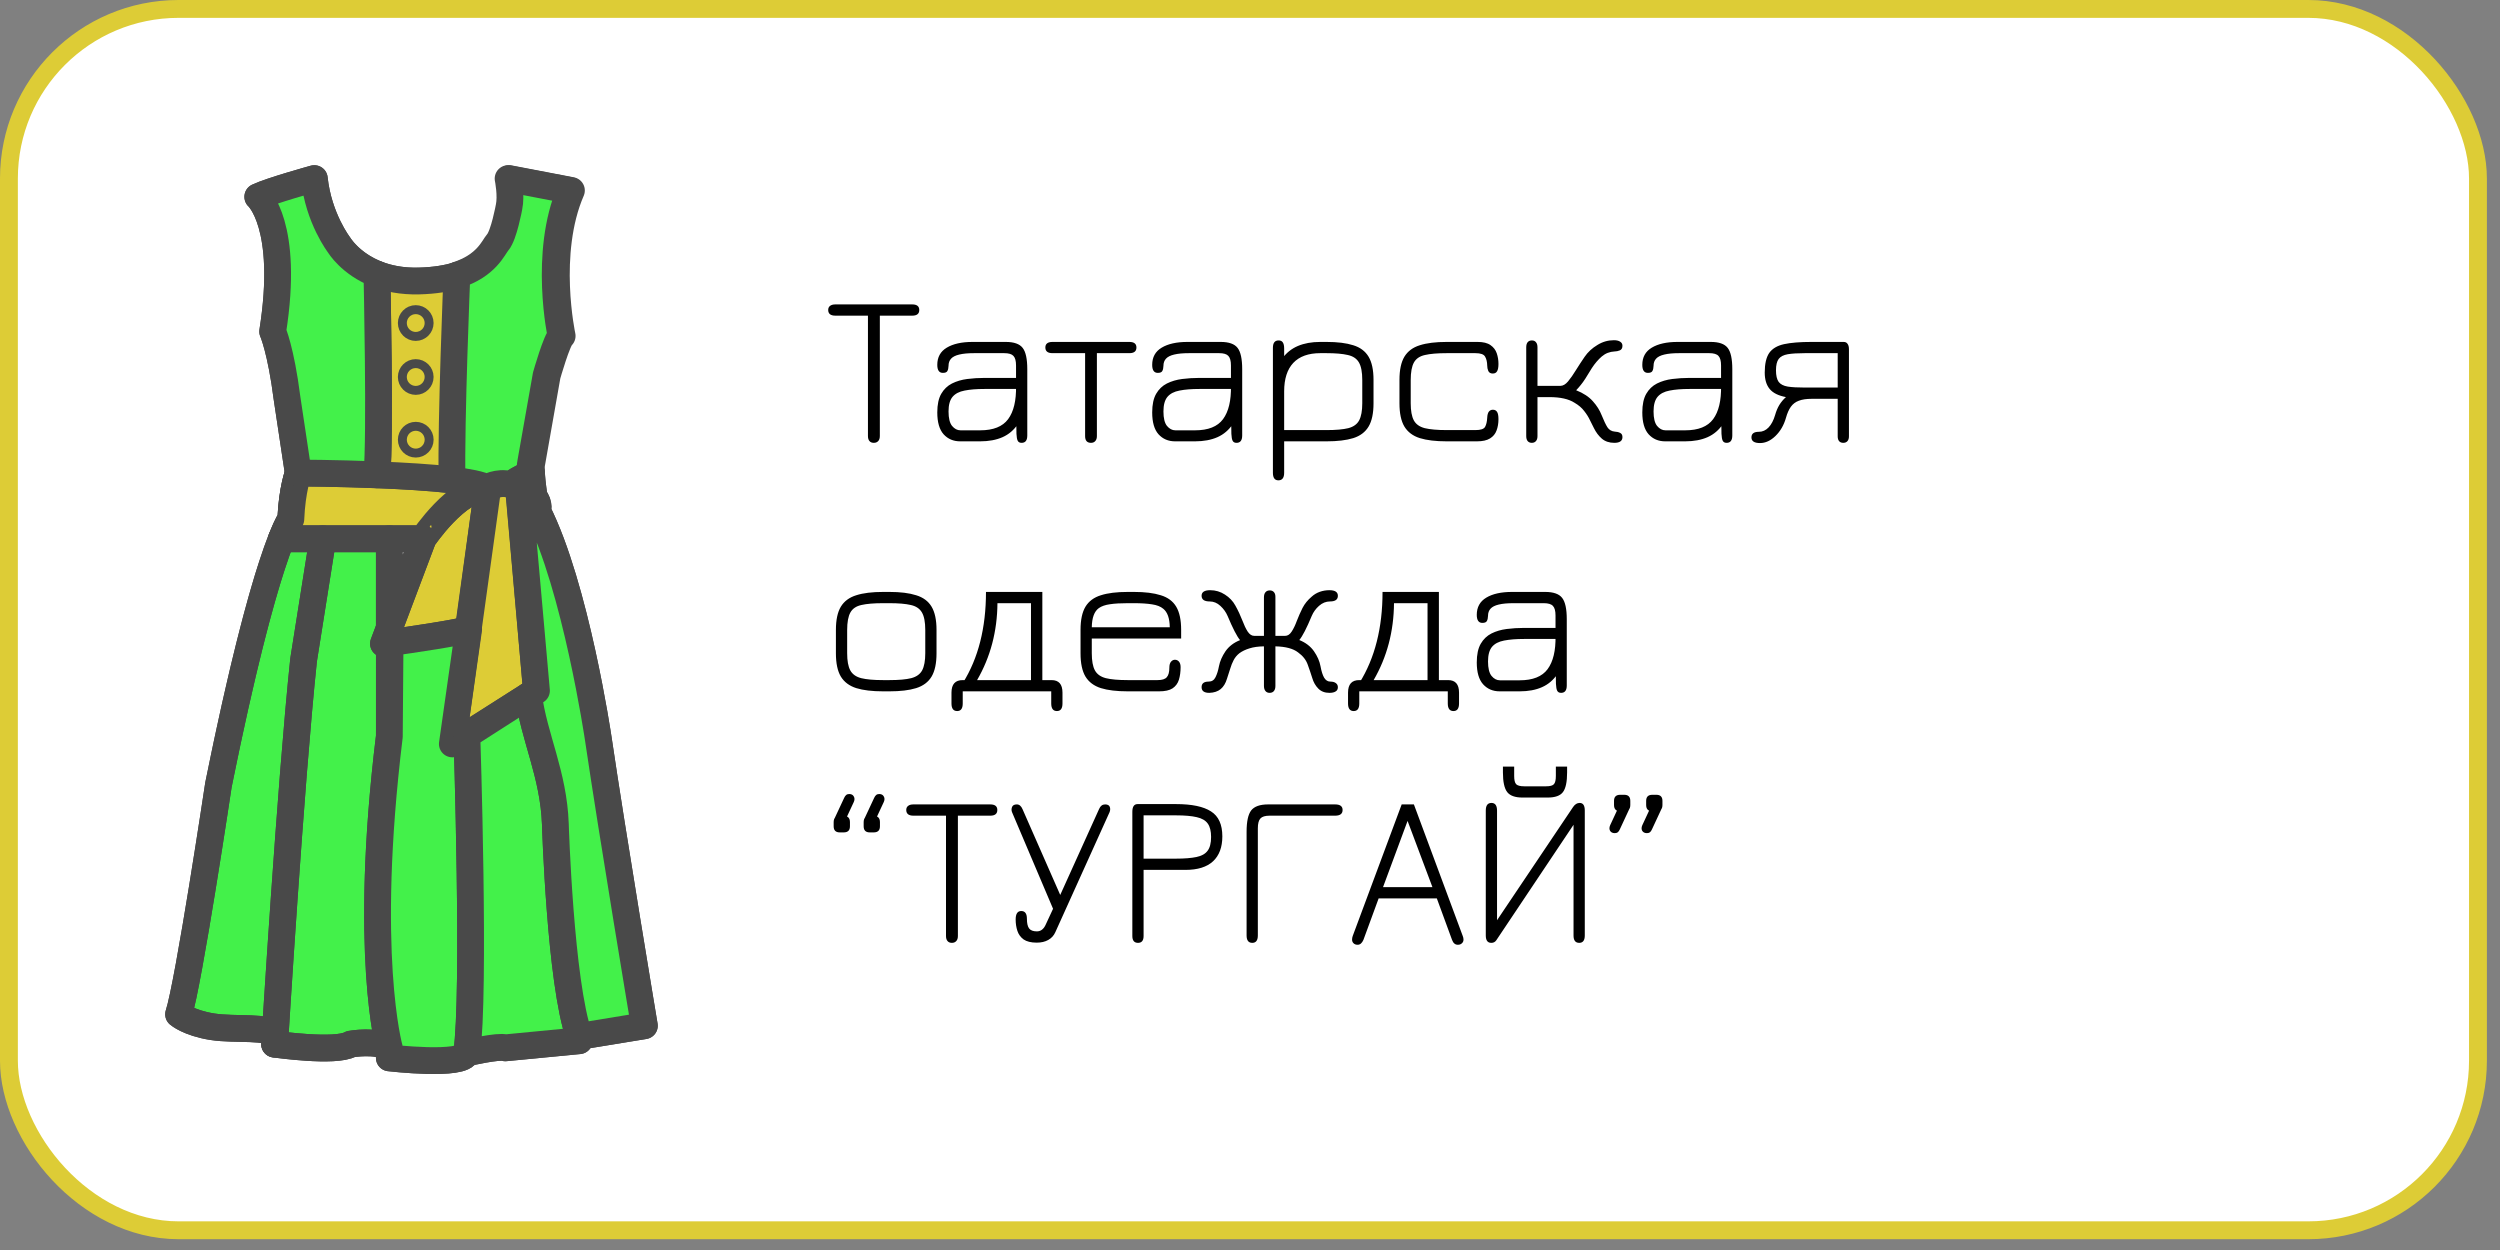 <svg width="140" height="70" viewBox="0 0 140 70" fill="none" xmlns="http://www.w3.org/2000/svg">
<rect x="0" y="0" width="140" height="70" fill="#808080" stroke="none"/>
<rect x="0.5" y="0.5" width="138.266" height="68.395" rx="9.5" fill="white"/>
<path d="M28.57 11.598C28.57 11.598 28.281 13.172 27.943 13.566C27.603 13.958 27.06 15.646 23.445 15.737C20.224 15.815 18.989 13.721 18.989 13.721C18.989 13.721 17.837 12.227 17.601 10.002C17.601 10.002 15.154 10.677 14.435 11.022C14.435 11.022 16.216 12.592 15.27 18.565C15.27 18.565 15.726 19.576 16.073 22.3L16.703 26.489C16.703 26.489 16.354 27.397 16.284 29.074C16.284 29.074 14.887 30.821 12.233 43.947C12.233 43.947 10.558 55.121 10 56.799C10 56.799 10.559 57.285 11.885 57.496C13.212 57.704 15.097 57.427 15.377 57.983V58.471C15.377 58.471 18.799 58.963 19.637 58.471C19.637 58.471 21.104 58.207 21.802 58.688V59.241C21.802 59.241 25.991 59.729 26.133 58.965C26.133 58.965 27.948 58.544 28.296 58.681L32.437 58.281V58.039L36.083 57.442C36.083 57.442 34.286 46.692 33.499 41.346C33.499 41.346 32.243 32.86 30.099 28.619C30.099 28.619 30.252 28.251 29.912 27.833C29.912 27.833 29.679 26.366 29.782 25.92L30.645 21.025C30.645 21.025 31.223 18.993 31.481 18.812C31.481 18.812 30.475 14.179 32 10.667L28.517 10C28.516 10.002 28.71 10.949 28.57 11.598Z" fill="#43F14A" stroke="#494949" stroke-width="1.5" stroke-miterlimit="10" stroke-linecap="round" stroke-linejoin="round"/>
<path d="M29.762 27.05L29.047 27.312L28.622 27.129L29.762 26.489V27.05Z" stroke="#494949" stroke-width="1.5" stroke-miterlimit="10" stroke-linecap="round" stroke-linejoin="round"/>
<path d="M15.764 30.169C16.111 29.295 16.286 29.074 16.286 29.074C16.357 27.397 16.705 26.489 16.705 26.489C16.705 26.489 25.96 26.524 27.318 27.311C27.318 27.311 28.183 26.786 29.047 27.311L30.041 38.677L25.331 41.659L26.076 35.289C25.603 35.5 21.474 36.043 21.474 36.043L23.689 30.168L15.764 30.169Z" fill="#B7B7B7" stroke="#494949" stroke-width="1.5" stroke-miterlimit="10" stroke-linecap="round" stroke-linejoin="round"/>
<path d="M23.689 30.169L21.474 36.044C21.474 36.044 25.771 35.45 26.244 35.238L27.318 27.311C25.591 27.312 23.689 30.169 23.689 30.169Z" fill="#DDCC36" stroke="#494949" stroke-width="1.5" stroke-miterlimit="10" stroke-linecap="round" stroke-linejoin="round"/>
<path d="M27.318 27.312C27.318 27.312 28.185 26.787 29.047 27.312L30.041 38.679L25.331 41.66L27.318 27.312Z" fill="#DDCC36" stroke="#494949" stroke-width="1.5" stroke-miterlimit="10" stroke-linecap="round" stroke-linejoin="round"/>
<path d="M27.318 27.312C25.961 26.525 16.706 26.49 16.706 26.49C16.706 26.49 16.357 27.398 16.287 29.075C16.287 29.075 16.111 29.296 15.765 30.17H23.691C23.689 30.169 25.591 27.312 27.318 27.312Z" fill="#DDCC36" stroke="#494949" stroke-width="1.5" stroke-miterlimit="10" stroke-linecap="round" stroke-linejoin="round"/>
<path d="M21.105 26.588C22.581 26.647 24.16 26.738 25.378 26.884C25.311 23.609 25.649 15.406 25.649 15.406C25.082 15.588 24.362 15.714 23.445 15.736C22.502 15.758 21.729 15.596 21.108 15.353C21.108 15.353 21.311 24.534 21.105 26.588Z" fill="#DDCC36" stroke="#494949" stroke-width="1.5" stroke-miterlimit="10" stroke-linecap="round" stroke-linejoin="round"/>
<path d="M23.531 21.111C23.531 21.249 23.419 21.362 23.281 21.362C23.144 21.362 23.031 21.249 23.031 21.111C23.031 20.975 23.144 20.862 23.281 20.862C23.419 20.862 23.531 20.976 23.531 21.111Z" stroke="#494949" stroke-width="1.5" stroke-miterlimit="10" stroke-linecap="round" stroke-linejoin="round"/>
<path d="M23.282 24.873C23.42 24.873 23.532 24.761 23.532 24.623C23.532 24.485 23.42 24.373 23.282 24.373C23.144 24.373 23.032 24.485 23.032 24.623C23.032 24.761 23.144 24.873 23.282 24.873Z" stroke="#494949" stroke-width="1.5" stroke-miterlimit="10" stroke-linecap="round" stroke-linejoin="round"/>
<path d="M23.531 18.089C23.531 18.228 23.42 18.341 23.281 18.341C23.143 18.341 23.031 18.228 23.031 18.089C23.031 17.954 23.143 17.839 23.281 17.839C23.42 17.839 23.531 17.954 23.531 18.089Z" stroke="#494949" stroke-width="1.5" stroke-miterlimit="10" stroke-linecap="round" stroke-linejoin="round"/>
<path d="M21.105 26.588C21.311 24.534 21.108 15.354 21.108 15.354C19.608 14.767 18.99 13.721 18.99 13.721C18.99 13.721 17.838 12.227 17.602 10.002C17.602 10.002 15.155 10.677 14.436 11.022C14.436 11.022 16.217 12.592 15.271 18.565C15.271 18.565 15.727 19.576 16.074 22.3L16.704 26.489C16.706 26.489 18.762 26.496 21.105 26.588Z" fill="#43F14A" stroke="#494949" stroke-width="1.5" stroke-miterlimit="10" stroke-linecap="round" stroke-linejoin="round"/>
<path d="M29.697 26.489L28.556 27.129V27.13C27.855 26.946 27.254 27.312 27.254 27.312C26.944 27.133 26.233 26.994 25.314 26.884C25.246 23.609 25.585 15.406 25.585 15.406C27.257 14.874 27.624 13.857 27.877 13.565C28.217 13.171 28.505 11.597 28.505 11.597C28.646 10.949 28.453 10.001 28.453 10.001L31.934 10.668C30.412 14.18 31.416 18.813 31.416 18.813C31.156 18.994 30.58 21.026 30.58 21.026L29.715 25.921C29.686 26.067 29.68 26.213 29.697 26.489Z" fill="#43F14A" stroke="#494949" stroke-width="1.5" stroke-miterlimit="10" stroke-linecap="round" stroke-linejoin="round"/>
<path d="M15.378 58.471C15.378 58.471 18.8 58.963 19.638 58.471C19.638 58.471 21.106 58.209 21.803 58.688C21.803 58.688 20.319 53.41 21.803 41.241V30.169H18.078L17.002 36.948C16.269 43.856 15.378 58.471 15.378 58.471ZM15.378 58.471V57.983" stroke="#494949" stroke-width="1.5" stroke-miterlimit="10" stroke-linecap="round" stroke-linejoin="round"/>
<path d="M18.079 30.169L17.003 36.948C16.27 43.856 15.379 58.471 15.379 58.471V57.983C15.099 57.425 13.213 57.704 11.887 57.496C10.561 57.285 10.002 56.799 10.002 56.799C10.561 55.121 12.235 43.947 12.235 43.947C13.946 35.485 15.134 31.753 15.763 30.169H18.079Z" stroke="#494949" stroke-width="1.5" stroke-miterlimit="10" stroke-linecap="round" stroke-linejoin="round"/>
<path d="M23.689 30.169L21.803 35.172V30.169H23.689Z" fill="#B7B7B7" stroke="#494949" stroke-width="1.5" stroke-miterlimit="10" stroke-linecap="round" stroke-linejoin="round"/>
<path d="M26.134 58.965C25.992 59.73 21.803 59.241 21.803 59.241V58.688C21.803 58.688 20.319 53.41 21.803 41.241L21.844 35.992C22.897 35.843 25.858 35.411 26.244 35.237L25.331 41.66L26.134 41.151L26.145 41.17C26.145 41.17 26.622 55.729 26.134 58.965Z" fill="#43F14A" stroke="#494949" stroke-width="1.5" stroke-miterlimit="10" stroke-linecap="round" stroke-linejoin="round"/>
<path d="M32.438 58.038V58.278L28.297 58.678C27.949 58.542 26.134 58.963 26.134 58.963C26.622 55.729 26.145 41.168 26.145 41.168L29.6 38.956C29.909 41.293 31.001 43.364 31.1 46.146C31.1 46.149 31.371 55.02 32.438 58.038Z" fill="#43F14A" stroke="#494949" stroke-width="1.5" stroke-miterlimit="10" stroke-linecap="round" stroke-linejoin="round"/>
<path d="M28.995 26.884L30.042 38.679L29.6 38.958C29.91 41.295 31.002 43.366 31.1 46.149C31.1 46.149 31.372 55.02 32.438 58.038L36.085 57.44C36.085 57.44 34.288 46.692 33.501 41.344C33.501 41.344 32.245 32.859 30.1 28.618C30.1 28.618 30.254 28.25 29.914 27.832C29.914 27.832 29.793 27.074 29.764 26.481L28.995 26.884Z" fill="#43F14A" stroke="#494949" stroke-width="1.5" stroke-miterlimit="10" stroke-linecap="round" stroke-linejoin="round"/>
<path d="M48.935 24.799C48.827 24.799 48.745 24.765 48.689 24.698C48.633 24.634 48.605 24.54 48.605 24.416V17.677H46.781C46.649 17.677 46.549 17.651 46.481 17.599C46.413 17.544 46.379 17.463 46.379 17.36C46.379 17.259 46.413 17.183 46.481 17.131C46.549 17.076 46.649 17.047 46.781 17.047H51.083C51.347 17.047 51.479 17.151 51.479 17.36C51.479 17.572 51.347 17.677 51.083 17.677H49.271V24.416C49.271 24.54 49.241 24.634 49.181 24.698C49.121 24.765 49.039 24.799 48.935 24.799ZM57.21 24.799C57.106 24.799 57.034 24.762 56.994 24.686C56.954 24.61 56.93 24.48 56.922 24.296C56.918 24.108 56.914 23.848 56.91 23.515L57.006 23.744C56.782 24.079 56.494 24.326 56.142 24.482C55.79 24.637 55.372 24.715 54.888 24.715H53.772C53.392 24.715 53.082 24.584 52.842 24.32C52.606 24.055 52.488 23.648 52.488 23.096C52.488 22.655 52.562 22.308 52.71 22.052C52.858 21.796 53.058 21.604 53.31 21.476C53.566 21.348 53.85 21.264 54.162 21.224C54.478 21.183 54.802 21.163 55.134 21.163H57.18L56.898 21.439V20.468C56.898 20.212 56.85 20.034 56.754 19.933C56.662 19.829 56.49 19.777 56.238 19.777H54.546C54.206 19.777 53.93 19.803 53.718 19.855C53.51 19.904 53.358 19.98 53.262 20.084C53.166 20.188 53.118 20.322 53.118 20.485C53.114 20.613 53.092 20.712 53.052 20.779C53.016 20.848 52.932 20.881 52.8 20.881C52.592 20.881 52.488 20.732 52.488 20.431C52.488 20.003 52.664 19.683 53.016 19.471C53.372 19.256 53.854 19.148 54.462 19.148H56.322C56.782 19.148 57.098 19.259 57.27 19.483C57.442 19.703 57.528 20.099 57.528 20.672V24.386C57.528 24.662 57.422 24.799 57.21 24.799ZM53.784 24.098H54.888C55.624 24.098 56.146 23.89 56.454 23.474C56.766 23.053 56.914 22.433 56.898 21.613L57.084 21.782H55.134C54.69 21.782 54.318 21.811 54.018 21.872C53.718 21.927 53.492 22.046 53.34 22.226C53.192 22.405 53.118 22.677 53.118 23.041C53.118 23.418 53.184 23.688 53.316 23.852C53.452 24.015 53.608 24.098 53.784 24.098ZM61.096 24.799C60.876 24.799 60.766 24.674 60.766 24.422V19.777H58.942C58.674 19.777 58.54 19.672 58.54 19.459C58.54 19.252 58.674 19.148 58.942 19.148H63.244C63.508 19.148 63.64 19.252 63.64 19.459C63.64 19.672 63.508 19.777 63.244 19.777H61.426V24.422C61.426 24.541 61.396 24.634 61.336 24.698C61.28 24.765 61.2 24.799 61.096 24.799ZM69.245 24.799C69.141 24.799 69.069 24.762 69.029 24.686C68.989 24.61 68.965 24.48 68.957 24.296C68.953 24.108 68.949 23.848 68.945 23.515L69.041 23.744C68.817 24.079 68.529 24.326 68.177 24.482C67.825 24.637 67.407 24.715 66.923 24.715H65.807C65.427 24.715 65.117 24.584 64.877 24.32C64.641 24.055 64.523 23.648 64.523 23.096C64.523 22.655 64.597 22.308 64.745 22.052C64.893 21.796 65.093 21.604 65.345 21.476C65.601 21.348 65.885 21.264 66.197 21.224C66.513 21.183 66.837 21.163 67.169 21.163H69.215L68.933 21.439V20.468C68.933 20.212 68.885 20.034 68.789 19.933C68.697 19.829 68.525 19.777 68.273 19.777H66.581C66.241 19.777 65.965 19.803 65.753 19.855C65.545 19.904 65.393 19.98 65.297 20.084C65.201 20.188 65.153 20.322 65.153 20.485C65.149 20.613 65.127 20.712 65.087 20.779C65.051 20.848 64.967 20.881 64.835 20.881C64.627 20.881 64.523 20.732 64.523 20.431C64.523 20.003 64.699 19.683 65.051 19.471C65.407 19.256 65.889 19.148 66.497 19.148H68.357C68.817 19.148 69.133 19.259 69.305 19.483C69.477 19.703 69.563 20.099 69.563 20.672V24.386C69.563 24.662 69.457 24.799 69.245 24.799ZM65.819 24.098H66.923C67.659 24.098 68.181 23.89 68.489 23.474C68.801 23.053 68.949 22.433 68.933 21.613L69.119 21.782H67.169C66.725 21.782 66.353 21.811 66.053 21.872C65.753 21.927 65.527 22.046 65.375 22.226C65.227 22.405 65.153 22.677 65.153 23.041C65.153 23.418 65.219 23.688 65.351 23.852C65.487 24.015 65.643 24.098 65.819 24.098ZM71.589 26.899C71.385 26.899 71.283 26.758 71.283 26.474V19.477C71.283 19.201 71.389 19.064 71.601 19.064C71.709 19.064 71.787 19.099 71.835 19.172C71.887 19.244 71.913 19.36 71.913 19.52V20.221L71.805 20.078C72.033 19.762 72.325 19.527 72.681 19.375C73.037 19.224 73.455 19.148 73.935 19.148H74.283C74.895 19.148 75.395 19.209 75.783 19.334C76.171 19.453 76.457 19.668 76.641 19.976C76.825 20.284 76.917 20.715 76.917 21.271V22.585C76.917 23.145 76.825 23.579 76.641 23.887C76.457 24.195 76.171 24.412 75.783 24.535C75.395 24.655 74.897 24.715 74.289 24.715H71.913V26.474C71.913 26.758 71.805 26.899 71.589 26.899ZM71.913 24.085H74.289C74.813 24.085 75.219 24.049 75.507 23.977C75.795 23.901 75.997 23.756 76.113 23.54C76.229 23.32 76.287 23 76.287 22.579V21.284C76.287 20.84 76.225 20.512 76.101 20.299C75.977 20.084 75.769 19.944 75.477 19.88C75.185 19.811 74.787 19.777 74.283 19.777H73.935C73.271 19.777 72.767 19.959 72.423 20.323C72.083 20.688 71.913 21.218 71.913 21.913V24.085ZM81.016 24.715C80.4 24.715 79.898 24.655 79.51 24.535C79.122 24.412 78.834 24.195 78.646 23.887C78.462 23.579 78.37 23.145 78.37 22.585V21.271C78.37 20.715 78.462 20.284 78.646 19.976C78.834 19.668 79.122 19.453 79.51 19.334C79.898 19.209 80.4 19.148 81.016 19.148H82.744C83.06 19.148 83.302 19.207 83.47 19.328C83.638 19.444 83.754 19.596 83.818 19.784C83.882 19.971 83.914 20.169 83.914 20.378C83.914 20.57 83.888 20.707 83.836 20.791C83.788 20.875 83.708 20.918 83.596 20.918C83.472 20.918 83.388 20.869 83.344 20.773C83.304 20.677 83.284 20.578 83.284 20.474C83.28 20.265 83.24 20.098 83.164 19.97C83.092 19.841 82.912 19.777 82.624 19.777H81.016C80.5 19.777 80.094 19.811 79.798 19.88C79.506 19.944 79.3 20.084 79.18 20.299C79.06 20.515 79 20.843 79 21.284V22.579C79 23.003 79.058 23.323 79.174 23.54C79.29 23.756 79.494 23.901 79.786 23.977C80.082 24.049 80.492 24.085 81.016 24.085H82.624C82.916 24.085 83.096 24.026 83.164 23.905C83.232 23.785 83.272 23.613 83.284 23.39C83.292 23.23 83.324 23.116 83.38 23.047C83.436 22.98 83.51 22.945 83.602 22.945C83.706 22.945 83.784 22.985 83.836 23.066C83.888 23.145 83.914 23.282 83.914 23.474C83.914 23.709 83.878 23.922 83.806 24.11C83.738 24.297 83.616 24.445 83.44 24.553C83.264 24.662 83.02 24.715 82.708 24.715H81.016ZM85.781 24.799C85.681 24.799 85.603 24.765 85.547 24.698C85.495 24.634 85.469 24.54 85.469 24.416V19.453C85.469 19.326 85.495 19.23 85.547 19.166C85.603 19.098 85.683 19.064 85.787 19.064C85.887 19.064 85.963 19.098 86.015 19.166C86.071 19.23 86.099 19.326 86.099 19.453V21.608H87.383C87.527 21.608 87.669 21.526 87.809 21.361C87.949 21.194 88.101 20.976 88.265 20.707C88.401 20.488 88.559 20.245 88.739 19.982C88.919 19.718 89.159 19.495 89.459 19.316C89.743 19.14 90.049 19.052 90.377 19.052C90.529 19.052 90.647 19.079 90.731 19.136C90.815 19.188 90.857 19.264 90.857 19.363C90.857 19.495 90.807 19.581 90.707 19.622C90.607 19.662 90.511 19.681 90.419 19.681C90.143 19.694 89.903 19.788 89.699 19.963C89.499 20.136 89.313 20.354 89.141 20.617C88.993 20.858 88.873 21.052 88.781 21.2C88.689 21.343 88.603 21.463 88.523 21.559C88.447 21.655 88.361 21.753 88.265 21.854C88.673 22.017 88.985 22.224 89.201 22.471C89.421 22.715 89.585 22.976 89.693 23.252C89.817 23.559 89.925 23.785 90.017 23.93C90.113 24.073 90.247 24.154 90.419 24.169C90.539 24.174 90.641 24.198 90.725 24.241C90.813 24.282 90.857 24.36 90.857 24.476C90.857 24.692 90.705 24.799 90.401 24.799C90.121 24.799 89.889 24.721 89.705 24.566C89.525 24.41 89.377 24.213 89.261 23.977C89.193 23.849 89.119 23.701 89.039 23.534C88.959 23.361 88.851 23.189 88.715 23.017C88.583 22.841 88.403 22.688 88.175 22.555C87.847 22.343 87.377 22.238 86.765 22.238H86.099V24.422C86.099 24.541 86.071 24.634 86.015 24.698C85.959 24.765 85.881 24.799 85.781 24.799ZM96.691 24.799C96.587 24.799 96.515 24.762 96.475 24.686C96.435 24.61 96.411 24.48 96.403 24.296C96.399 24.108 96.395 23.848 96.391 23.515L96.487 23.744C96.263 24.079 95.975 24.326 95.623 24.482C95.271 24.637 94.853 24.715 94.369 24.715H93.253C92.873 24.715 92.563 24.584 92.323 24.32C92.087 24.055 91.969 23.648 91.969 23.096C91.969 22.655 92.043 22.308 92.191 22.052C92.339 21.796 92.539 21.604 92.791 21.476C93.047 21.348 93.331 21.264 93.643 21.224C93.959 21.183 94.283 21.163 94.615 21.163H96.661L96.379 21.439V20.468C96.379 20.212 96.331 20.034 96.235 19.933C96.143 19.829 95.971 19.777 95.719 19.777H94.027C93.687 19.777 93.411 19.803 93.199 19.855C92.991 19.904 92.839 19.98 92.743 20.084C92.647 20.188 92.599 20.322 92.599 20.485C92.595 20.613 92.573 20.712 92.533 20.779C92.497 20.848 92.413 20.881 92.281 20.881C92.073 20.881 91.969 20.732 91.969 20.431C91.969 20.003 92.145 19.683 92.497 19.471C92.853 19.256 93.335 19.148 93.943 19.148H95.803C96.263 19.148 96.579 19.259 96.751 19.483C96.923 19.703 97.009 20.099 97.009 20.672V24.386C97.009 24.662 96.903 24.799 96.691 24.799ZM93.265 24.098H94.369C95.105 24.098 95.627 23.89 95.935 23.474C96.247 23.053 96.395 22.433 96.379 21.613L96.565 21.782H94.615C94.171 21.782 93.799 21.811 93.499 21.872C93.199 21.927 92.973 22.046 92.821 22.226C92.673 22.405 92.599 22.677 92.599 23.041C92.599 23.418 92.665 23.688 92.797 23.852C92.933 24.015 93.089 24.098 93.265 24.098ZM98.561 24.811C98.241 24.811 98.081 24.706 98.081 24.494C98.081 24.285 98.219 24.181 98.495 24.181C98.703 24.181 98.885 24.099 99.041 23.936C99.197 23.771 99.319 23.54 99.407 23.239C99.467 23.027 99.545 22.841 99.641 22.681C99.741 22.517 99.865 22.369 100.013 22.238C99.589 22.157 99.285 22.006 99.101 21.782C98.917 21.558 98.825 21.252 98.825 20.863C98.825 20.375 98.909 20.009 99.077 19.765C99.249 19.521 99.525 19.358 99.905 19.273C100.289 19.189 100.803 19.148 101.447 19.148H103.247C103.343 19.148 103.415 19.183 103.463 19.256C103.515 19.323 103.541 19.425 103.541 19.561V24.433C103.541 24.549 103.513 24.64 103.457 24.703C103.401 24.767 103.323 24.799 103.223 24.799C103.123 24.799 103.045 24.767 102.989 24.703C102.937 24.64 102.911 24.549 102.911 24.433V22.334H101.453C101.161 22.334 100.921 22.369 100.733 22.442C100.549 22.509 100.401 22.622 100.289 22.777C100.177 22.933 100.085 23.142 100.013 23.401C99.897 23.809 99.701 24.148 99.425 24.416C99.153 24.68 98.865 24.811 98.561 24.811ZM101.069 21.703H102.911V19.777H101.069C100.669 19.777 100.351 19.797 100.115 19.837C99.879 19.878 99.709 19.965 99.605 20.102C99.505 20.238 99.455 20.45 99.455 20.738C99.455 21.029 99.505 21.245 99.605 21.386C99.709 21.521 99.879 21.61 100.115 21.649C100.351 21.686 100.669 21.703 101.069 21.703ZM49.457 38.715C48.841 38.715 48.339 38.656 47.951 38.535C47.563 38.411 47.275 38.196 47.087 37.888C46.903 37.58 46.811 37.145 46.811 36.586V35.272C46.811 34.715 46.903 34.283 47.087 33.975C47.275 33.667 47.563 33.453 47.951 33.334C48.339 33.209 48.841 33.148 49.457 33.148H49.805C50.417 33.148 50.917 33.209 51.305 33.334C51.697 33.453 51.985 33.667 52.169 33.975C52.353 34.283 52.445 34.715 52.445 35.272V36.586C52.445 37.145 52.353 37.58 52.169 37.888C51.985 38.196 51.697 38.411 51.305 38.535C50.917 38.656 50.417 38.715 49.805 38.715H49.457ZM49.457 38.086H49.805C50.329 38.086 50.737 38.05 51.029 37.977C51.321 37.901 51.525 37.755 51.641 37.539C51.757 37.319 51.815 36.999 51.815 36.58V35.283C51.815 34.84 51.753 34.511 51.629 34.3C51.505 34.084 51.297 33.944 51.005 33.88C50.713 33.812 50.313 33.778 49.805 33.778H49.457C48.941 33.778 48.535 33.812 48.239 33.88C47.947 33.944 47.741 34.084 47.621 34.3C47.501 34.516 47.441 34.843 47.441 35.283V36.58C47.441 37.004 47.499 37.324 47.615 37.539C47.731 37.755 47.935 37.901 48.227 37.977C48.523 38.05 48.933 38.086 49.457 38.086ZM53.601 39.819C53.389 39.819 53.283 39.678 53.283 39.394V38.788C53.283 38.316 53.495 38.081 53.919 38.086H54.285L53.925 38.236C54.785 36.859 55.215 35.163 55.215 33.148H58.371V38.086H58.887C59.295 38.086 59.499 38.319 59.499 38.788V39.394C59.499 39.678 59.395 39.819 59.187 39.819C58.975 39.819 58.869 39.678 58.869 39.394V38.715H53.913V39.394C53.913 39.678 53.809 39.819 53.601 39.819ZM54.717 38.086H57.735V33.778H55.857C55.845 35.358 55.465 36.794 54.717 38.086ZM63.156 38.715C62.54 38.715 62.038 38.656 61.65 38.535C61.262 38.411 60.974 38.196 60.786 37.888C60.602 37.58 60.51 37.145 60.51 36.586V35.272C60.51 34.715 60.602 34.283 60.786 33.975C60.974 33.667 61.262 33.453 61.65 33.334C62.038 33.209 62.54 33.148 63.156 33.148H63.504C64.116 33.148 64.616 33.209 65.004 33.334C65.396 33.453 65.684 33.667 65.868 33.975C66.052 34.283 66.144 34.715 66.144 35.272V35.758H61.14V36.58C61.14 37.004 61.198 37.324 61.314 37.539C61.43 37.755 61.634 37.901 61.926 37.977C62.222 38.05 62.632 38.086 63.156 38.086H64.824C65.076 38.086 65.248 38.032 65.34 37.923C65.436 37.816 65.484 37.638 65.484 37.389C65.484 37.242 65.514 37.132 65.574 37.059C65.638 36.983 65.712 36.946 65.796 36.946C65.888 36.946 65.964 36.981 66.024 37.053C66.084 37.126 66.114 37.227 66.114 37.359C66.114 37.623 66.082 37.859 66.018 38.068C65.954 38.272 65.836 38.431 65.664 38.547C65.492 38.66 65.24 38.715 64.908 38.715H63.156ZM61.14 35.127H65.508C65.5 34.623 65.378 34.278 65.142 34.09C64.994 33.965 64.784 33.883 64.512 33.843C64.244 33.8 63.908 33.778 63.504 33.778H63.156C62.756 33.778 62.424 33.797 62.16 33.837C61.896 33.873 61.688 33.946 61.536 34.053C61.28 34.237 61.148 34.596 61.14 35.127ZM67.721 38.8C67.433 38.8 67.289 38.694 67.289 38.481C67.289 38.273 67.421 38.169 67.685 38.169C67.861 38.169 67.989 38.087 68.069 37.923C68.153 37.755 68.217 37.551 68.261 37.312C68.317 37.028 68.439 36.748 68.627 36.471C68.819 36.196 69.091 35.987 69.443 35.847C69.267 35.636 69.035 35.185 68.747 34.498C68.655 34.282 68.519 34.092 68.339 33.928C68.163 33.764 67.963 33.681 67.739 33.681C67.595 33.681 67.483 33.656 67.403 33.603C67.327 33.547 67.289 33.468 67.289 33.364C67.289 33.156 67.449 33.051 67.769 33.051C68.069 33.051 68.345 33.133 68.597 33.297C68.849 33.458 69.043 33.661 69.179 33.91C69.331 34.181 69.465 34.468 69.581 34.767C69.669 35.004 69.765 35.203 69.869 35.367C69.977 35.528 70.099 35.608 70.235 35.608H70.781V33.453C70.781 33.325 70.809 33.23 70.865 33.166C70.921 33.097 71.003 33.063 71.111 33.063C71.211 33.063 71.289 33.097 71.345 33.166C71.401 33.23 71.427 33.325 71.423 33.453V35.608H71.969C72.109 35.608 72.231 35.528 72.335 35.367C72.439 35.208 72.535 35.008 72.623 34.767C72.715 34.528 72.821 34.288 72.941 34.047C73.065 33.807 73.237 33.596 73.457 33.411C73.589 33.291 73.739 33.202 73.907 33.142C74.079 33.081 74.259 33.051 74.447 33.051C74.763 33.051 74.921 33.156 74.921 33.364C74.921 33.575 74.775 33.681 74.483 33.681C74.255 33.681 74.049 33.764 73.865 33.928C73.685 34.087 73.549 34.276 73.457 34.492C73.173 35.175 72.941 35.626 72.761 35.842C73.117 35.986 73.391 36.196 73.583 36.471C73.775 36.748 73.897 37.028 73.949 37.312C74.001 37.596 74.069 37.809 74.153 37.953C74.241 38.097 74.355 38.169 74.495 38.169C74.631 38.169 74.735 38.197 74.807 38.254C74.883 38.309 74.921 38.386 74.921 38.481C74.921 38.593 74.879 38.673 74.795 38.721C74.715 38.773 74.599 38.8 74.447 38.8C74.187 38.8 73.979 38.719 73.823 38.559C73.667 38.4 73.555 38.203 73.487 37.971C73.415 37.739 73.331 37.492 73.235 37.227C73.143 36.959 72.961 36.727 72.689 36.532C72.413 36.319 71.991 36.208 71.423 36.196V38.41C71.423 38.533 71.395 38.63 71.339 38.697C71.283 38.766 71.203 38.8 71.099 38.8C70.999 38.8 70.921 38.766 70.865 38.697C70.809 38.63 70.781 38.533 70.781 38.41V36.196C70.465 36.2 70.195 36.237 69.971 36.309C69.747 36.377 69.559 36.468 69.407 36.58C69.267 36.691 69.159 36.822 69.083 36.969C69.007 37.114 68.943 37.273 68.891 37.45C68.839 37.626 68.779 37.812 68.711 38.008C68.635 38.264 68.517 38.458 68.357 38.59C68.197 38.721 67.985 38.791 67.721 38.8ZM75.808 39.819C75.596 39.819 75.49 39.678 75.49 39.394V38.788C75.49 38.316 75.702 38.081 76.126 38.086H76.492L76.132 38.236C76.992 36.859 77.422 35.163 77.422 33.148H80.578V38.086H81.094C81.502 38.086 81.706 38.319 81.706 38.788V39.394C81.706 39.678 81.602 39.819 81.394 39.819C81.182 39.819 81.076 39.678 81.076 39.394V38.715H76.12V39.394C76.12 39.678 76.016 39.819 75.808 39.819ZM76.924 38.086H79.942V33.778H78.064C78.052 35.358 77.672 36.794 76.924 38.086ZM87.421 38.8C87.317 38.8 87.245 38.761 87.205 38.685C87.165 38.609 87.141 38.48 87.133 38.295C87.129 38.108 87.125 37.847 87.121 37.516L87.217 37.743C86.993 38.08 86.705 38.325 86.353 38.481C86.001 38.638 85.583 38.715 85.099 38.715H83.983C83.603 38.715 83.293 38.584 83.053 38.319C82.817 38.056 82.699 37.648 82.699 37.096C82.699 36.656 82.773 36.307 82.921 36.051C83.069 35.795 83.269 35.603 83.521 35.475C83.777 35.347 84.061 35.264 84.373 35.224C84.689 35.184 85.013 35.163 85.345 35.163H87.391L87.109 35.44V34.468C87.109 34.212 87.061 34.033 86.965 33.934C86.873 33.83 86.701 33.778 86.449 33.778H84.757C84.417 33.778 84.141 33.803 83.929 33.855C83.721 33.904 83.569 33.98 83.473 34.084C83.377 34.188 83.329 34.322 83.329 34.486C83.325 34.614 83.303 34.712 83.263 34.779C83.227 34.847 83.143 34.882 83.011 34.882C82.803 34.882 82.699 34.731 82.699 34.431C82.699 34.004 82.875 33.684 83.227 33.471C83.583 33.255 84.065 33.148 84.673 33.148H86.533C86.993 33.148 87.309 33.26 87.481 33.483C87.653 33.703 87.739 34.099 87.739 34.672V38.386C87.739 38.661 87.633 38.8 87.421 38.8ZM83.995 38.097H85.099C85.835 38.097 86.357 37.889 86.665 37.474C86.977 37.053 87.125 36.434 87.109 35.614L87.295 35.782H85.345C84.901 35.782 84.529 35.812 84.229 35.871C83.929 35.928 83.703 36.045 83.551 36.225C83.403 36.406 83.329 36.678 83.329 37.041C83.329 37.417 83.395 37.688 83.527 37.852C83.663 38.016 83.819 38.097 83.995 38.097ZM49.235 44.465C49.359 44.465 49.445 44.511 49.493 44.603C49.545 44.691 49.545 44.794 49.493 44.91L48.929 46.121L48.389 45.888L48.953 44.681C48.985 44.609 49.023 44.556 49.067 44.52C49.111 44.483 49.167 44.465 49.235 44.465ZM48.929 45.69C49.161 45.69 49.277 45.807 49.277 46.044V46.272C49.277 46.499 49.161 46.614 48.929 46.614H48.707C48.479 46.614 48.365 46.499 48.365 46.272V46.044C48.365 45.807 48.479 45.69 48.707 45.69H48.929ZM47.555 44.465C47.679 44.465 47.765 44.511 47.813 44.603C47.865 44.691 47.865 44.794 47.813 44.91L47.249 46.121L46.709 45.888L47.273 44.681C47.305 44.609 47.343 44.556 47.387 44.52C47.431 44.483 47.487 44.465 47.555 44.465ZM47.249 45.69C47.481 45.69 47.597 45.807 47.597 46.044V46.272C47.597 46.499 47.481 46.614 47.249 46.614H47.027C46.799 46.614 46.685 46.499 46.685 46.272V46.044C46.685 45.807 46.799 45.69 47.027 45.69H47.249ZM53.306 52.8C53.198 52.8 53.116 52.766 53.06 52.697C53.004 52.633 52.976 52.539 52.976 52.416V45.678H51.152C51.02 45.678 50.92 45.651 50.852 45.599C50.784 45.544 50.75 45.464 50.75 45.359C50.75 45.26 50.784 45.184 50.852 45.132C50.92 45.075 51.02 45.047 51.152 45.047H55.454C55.718 45.047 55.85 45.151 55.85 45.359C55.85 45.572 55.718 45.678 55.454 45.678H53.642V52.416C53.642 52.539 53.612 52.633 53.552 52.697C53.492 52.766 53.41 52.8 53.306 52.8ZM58.059 52.788C57.739 52.788 57.493 52.727 57.321 52.608C57.153 52.483 57.037 52.324 56.973 52.127C56.909 51.931 56.877 51.719 56.877 51.492C56.877 51.175 56.981 51.017 57.189 51.017C57.401 51.017 57.507 51.161 57.507 51.45C57.507 51.697 57.547 51.877 57.627 51.989C57.711 52.102 57.857 52.157 58.065 52.157C58.269 52.157 58.427 52.045 58.539 51.822L58.971 50.892L56.673 45.48C56.637 45.388 56.637 45.294 56.673 45.197C56.709 45.097 56.799 45.047 56.943 45.047C57.079 45.047 57.185 45.136 57.261 45.312L59.373 50.117L61.551 45.3C61.623 45.132 61.735 45.047 61.887 45.047C62.023 45.047 62.109 45.092 62.145 45.179C62.181 45.267 62.179 45.365 62.139 45.474L59.097 52.206C59.013 52.394 58.881 52.538 58.701 52.638C58.525 52.737 58.311 52.788 58.059 52.788ZM63.729 52.8C63.517 52.8 63.411 52.672 63.411 52.416V45.462C63.411 45.173 63.509 45.029 63.705 45.029H65.859C66.743 45.029 67.395 45.166 67.815 45.438C68.239 45.706 68.451 46.172 68.451 46.836C68.451 47.444 68.277 47.91 67.929 48.233C67.585 48.553 67.069 48.714 66.381 48.714H64.041V52.416C64.041 52.672 63.937 52.8 63.729 52.8ZM64.041 48.084H65.859C66.331 48.084 66.711 48.053 66.999 47.993C67.287 47.934 67.495 47.818 67.623 47.645C67.755 47.474 67.821 47.215 67.821 46.871C67.821 46.544 67.759 46.294 67.635 46.121C67.511 45.946 67.305 45.825 67.017 45.761C66.733 45.694 66.347 45.66 65.859 45.66H64.041V48.084ZM70.127 52.8C69.915 52.8 69.809 52.661 69.809 52.386V46.578C69.809 46.005 69.895 45.608 70.067 45.383C70.243 45.16 70.559 45.047 71.015 45.047H74.765C75.045 45.047 75.185 45.151 75.185 45.359C75.185 45.572 75.045 45.678 74.765 45.678H71.099C70.851 45.678 70.679 45.73 70.583 45.834C70.487 45.938 70.439 46.121 70.439 46.386V52.386C70.439 52.661 70.335 52.8 70.127 52.8ZM76.028 52.907C75.932 52.907 75.856 52.88 75.8 52.824C75.744 52.772 75.716 52.703 75.716 52.62C75.716 52.551 75.728 52.483 75.752 52.416L78.494 45.047H79.178L81.914 52.416C81.942 52.483 81.956 52.551 81.956 52.62C81.956 52.703 81.926 52.772 81.866 52.824C81.81 52.88 81.734 52.907 81.638 52.907C81.49 52.907 81.382 52.816 81.314 52.632L80.462 50.309H77.204L76.352 52.632C76.272 52.816 76.164 52.907 76.028 52.907ZM77.45 49.679H80.216L78.824 45.971L77.45 49.679ZM83.51 52.8C83.306 52.8 83.204 52.661 83.204 52.386V45.389C83.204 45.105 83.31 44.964 83.522 44.964C83.73 44.964 83.834 45.108 83.834 45.395V51.533L88.094 45.191C88.198 45.039 88.32 44.964 88.46 44.964C88.652 44.964 88.748 45.105 88.748 45.389V52.386C88.748 52.661 88.644 52.8 88.436 52.8C88.224 52.8 88.118 52.663 88.118 52.392V46.188L83.792 52.656C83.756 52.708 83.716 52.743 83.672 52.764C83.632 52.788 83.578 52.8 83.51 52.8ZM85.262 44.663C84.85 44.663 84.564 44.562 84.404 44.358C84.244 44.15 84.164 43.783 84.164 43.26V42.929H84.794V43.452C84.794 43.679 84.83 43.834 84.902 43.913C84.978 43.993 85.13 44.033 85.358 44.033H86.582C86.806 44.033 86.952 43.993 87.02 43.913C87.092 43.834 87.128 43.679 87.128 43.452V42.929H87.758V43.26C87.758 43.788 87.68 44.154 87.524 44.358C87.372 44.562 87.086 44.663 86.666 44.663H85.262ZM92.227 46.656C92.103 46.656 92.015 46.611 91.963 46.523C91.915 46.435 91.917 46.331 91.969 46.212L92.533 44.999L93.073 45.233L92.509 46.446C92.477 46.517 92.439 46.572 92.395 46.608C92.355 46.639 92.299 46.656 92.227 46.656ZM92.533 45.431C92.301 45.431 92.185 45.313 92.185 45.078V44.849C92.185 44.621 92.301 44.508 92.533 44.508H92.755C92.983 44.508 93.097 44.621 93.097 44.849V45.078C93.097 45.313 92.983 45.431 92.755 45.431H92.533ZM90.427 46.656C90.303 46.656 90.215 46.611 90.163 46.523C90.115 46.435 90.117 46.331 90.169 46.212L90.733 44.999L91.273 45.233L90.709 46.446C90.677 46.517 90.639 46.572 90.595 46.608C90.555 46.639 90.499 46.656 90.427 46.656ZM90.733 45.431C90.501 45.431 90.385 45.313 90.385 45.078V44.849C90.385 44.621 90.501 44.508 90.733 44.508H90.955C91.183 44.508 91.297 44.621 91.297 44.849V45.078C91.297 45.313 91.183 45.431 90.955 45.431H90.733Z" fill="black"/>
<rect x="0.5" y="0.5" width="138.266" height="68.395" rx="9.5" stroke="#DDCC36"/>
</svg>
